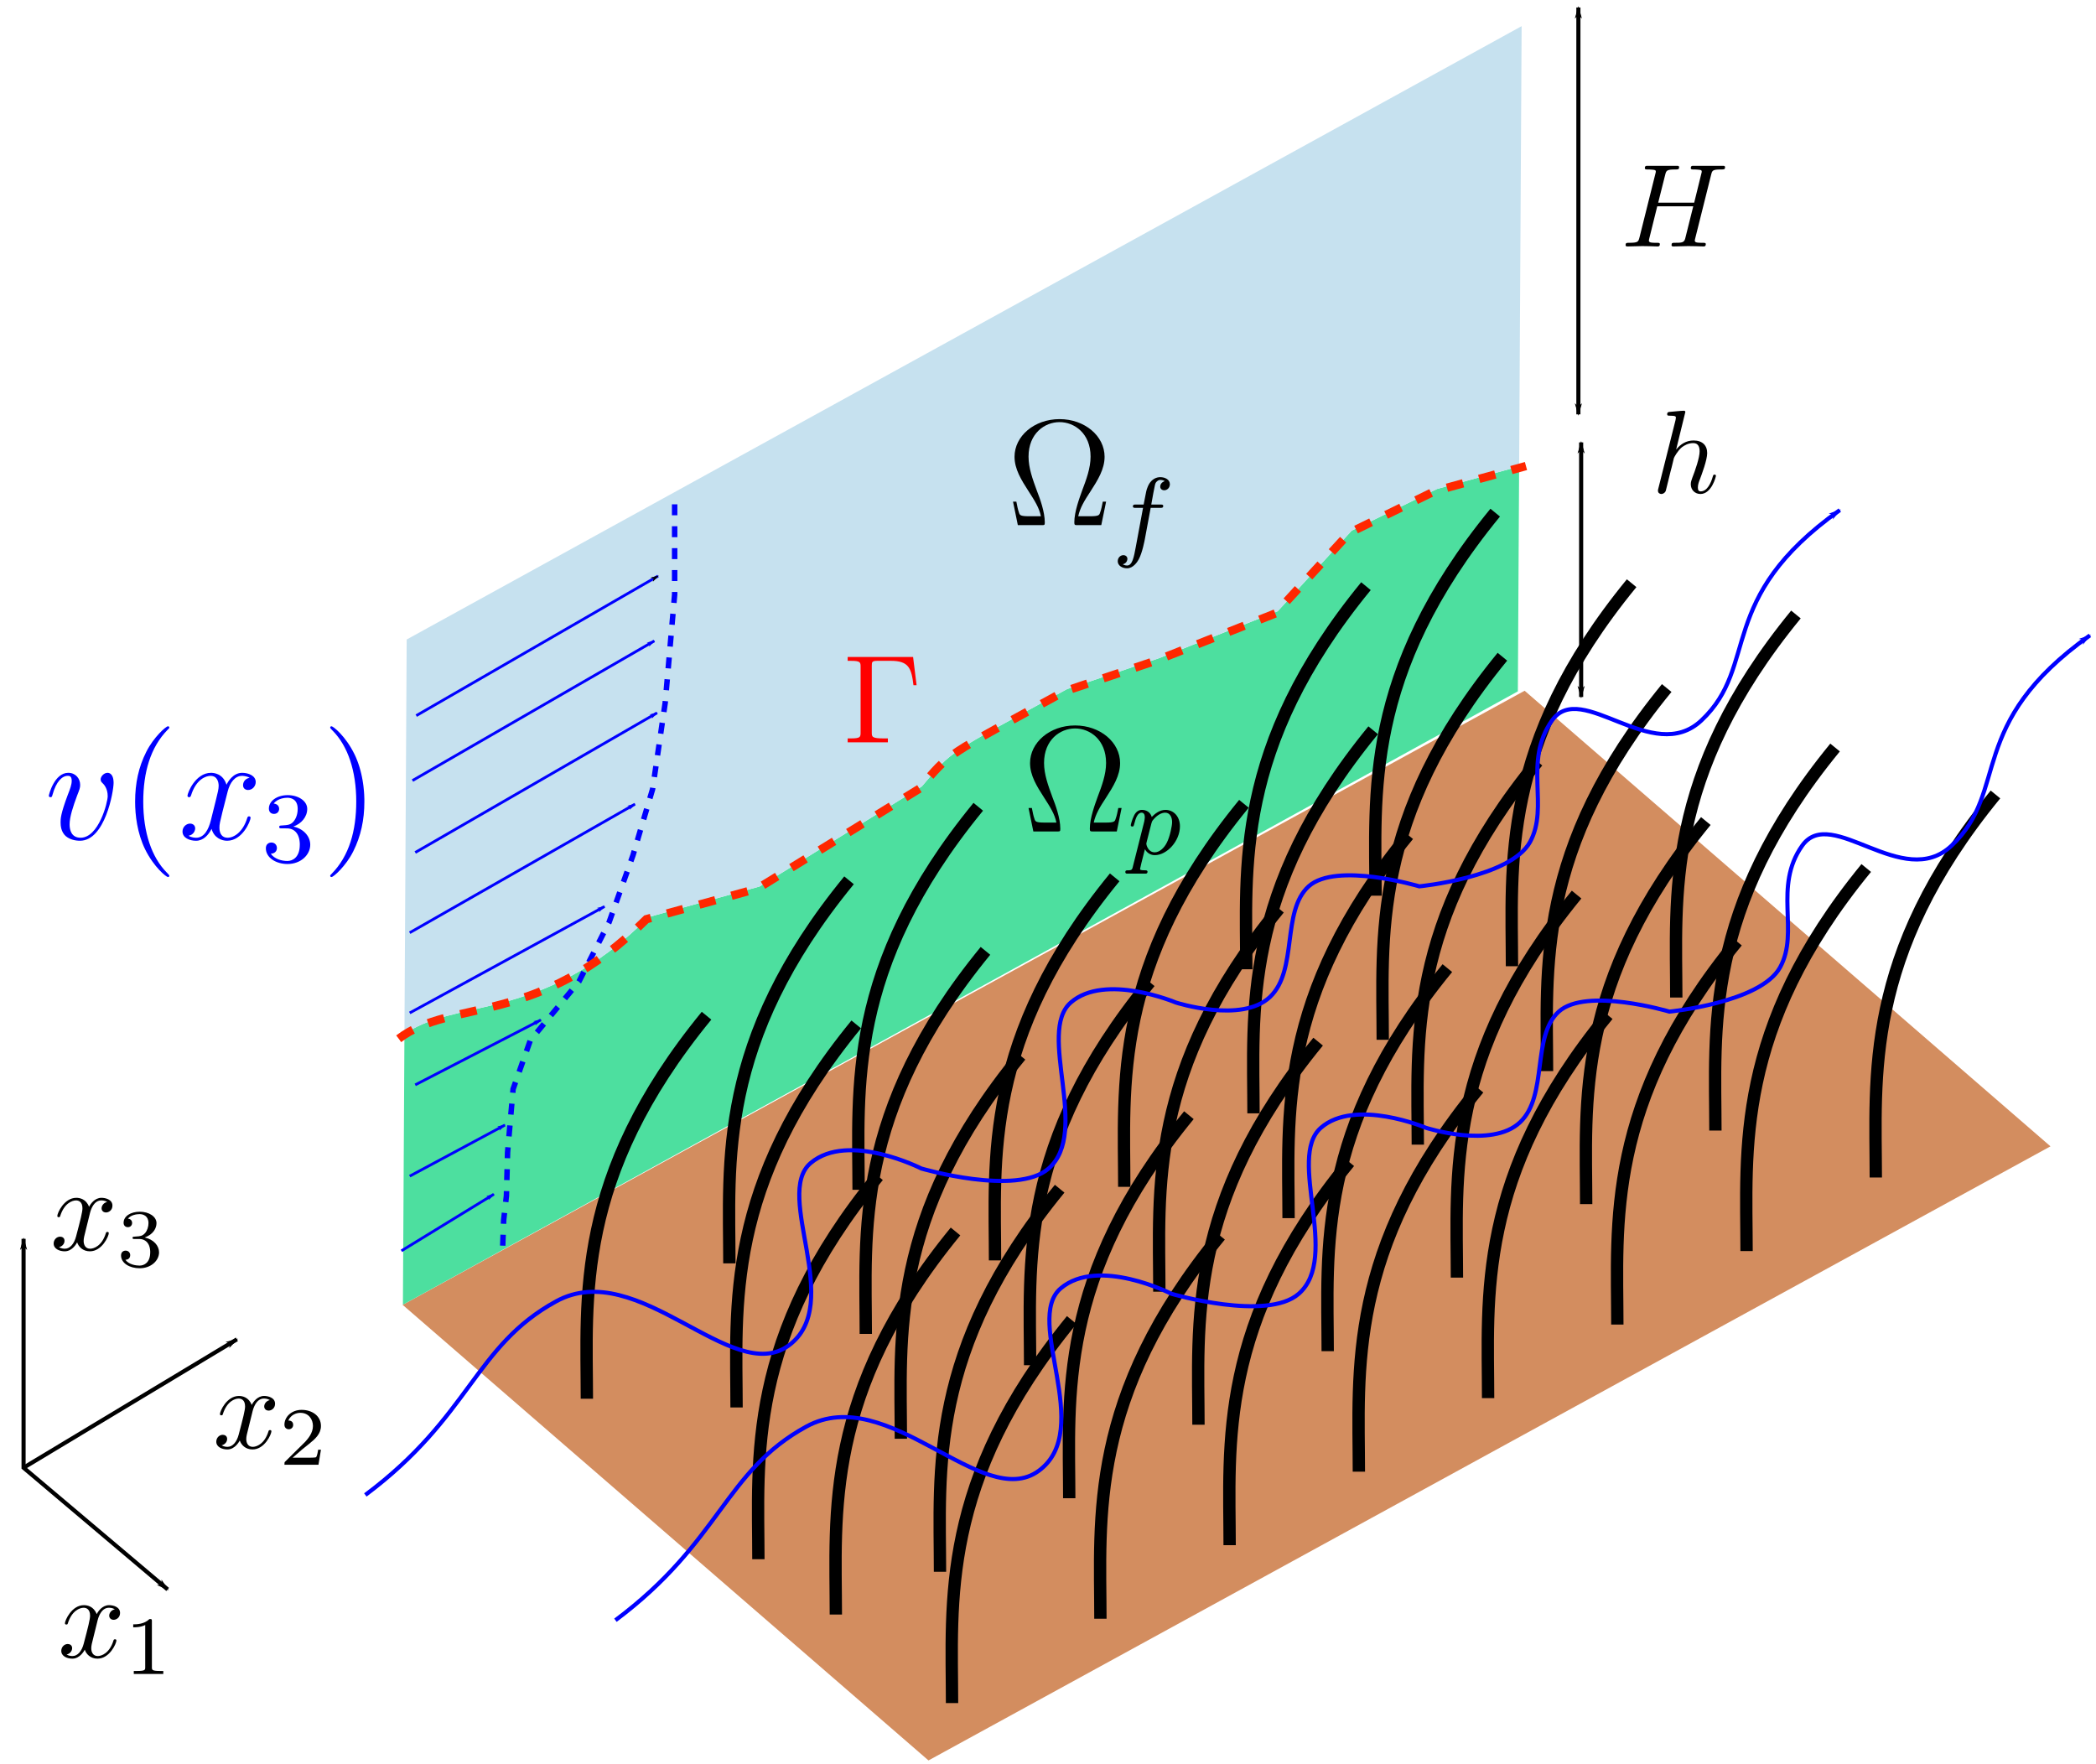 <?xml version="1.0" encoding="UTF-8" standalone="no"?>
<!-- Created with Inkscape (http://www.inkscape.org/) -->

<svg
   xmlns:dc="http://purl.org/dc/elements/1.1/"
   xmlns:cc="http://creativecommons.org/ns#"
   xmlns:rdf="http://www.w3.org/1999/02/22-rdf-syntax-ns#"
   xmlns:svg="http://www.w3.org/2000/svg"
   xmlns="http://www.w3.org/2000/svg"
   xmlns:sodipodi="http://sodipodi.sourceforge.net/DTD/sodipodi-0.dtd"
   xmlns:inkscape="http://www.inkscape.org/namespaces/inkscape"
   width="432.003mm"
   height="363.592mm"
   viewBox="0 0 1530.719 1288.317"
   id="svg2"
   version="1.1"
   inkscape:version="0.91 r13725"
   sodipodi:docname="problem_schema.svg">
  <sodipodi:namedview
     id="base"
     pagecolor="#ffffff"
     bordercolor="#666666"
     borderopacity="1.0"
     inkscape:pageopacity="0.0"
     inkscape:pageshadow="2"
     inkscape:zoom="0.35313083"
     inkscape:cx="79.479544"
     inkscape:cy="417.77276"
     inkscape:document-units="px"
     inkscape:current-layer="layer1"
     showgrid="false"
     fit-margin-top="0"
     fit-margin-left="0"
     fit-margin-right="0"
     fit-margin-bottom="0"
     inkscape:window-width="1920"
     inkscape:window-height="1123"
     inkscape:window-x="0"
     inkscape:window-y="25"
     inkscape:window-maximized="1" />
  <defs
     id="defs4">
    <marker
       inkscape:stockid="Arrow1Lend"
       orient="auto"
       refY="0"
       refX="0"
       id="marker12319"
       style="overflow:visible"
       inkscape:isstock="true">
      <path
         inkscape:connector-curvature="0"
         id="path12321"
         d="M 0,0 5,-5 -12.5,0 5,5 0,0 Z"
         style="fill:#0000ff;fill-opacity:1;fill-rule:evenodd;stroke:#0000ff;stroke-width:1pt;stroke-opacity:1"
         transform="matrix(-0.8,0,0,-0.8,-10,0)" />
    </marker>
    <marker
       inkscape:isstock="true"
       style="overflow:visible"
       id="marker12263"
       refX="0"
       refY="0"
       orient="auto"
       inkscape:stockid="Arrow1Lend">
      <path
         inkscape:connector-curvature="0"
         transform="matrix(-0.8,0,0,-0.8,-10,0)"
         style="fill:#0000ff;fill-opacity:1;fill-rule:evenodd;stroke:#0000ff;stroke-width:1pt;stroke-opacity:1"
         d="M 0,0 5,-5 -12.5,0 5,5 0,0 Z"
         id="path12265" />
    </marker>
    <marker
       inkscape:collect="always"
       inkscape:isstock="true"
       style="overflow:visible"
       id="marker11805"
       refX="0"
       refY="0"
       orient="auto"
       inkscape:stockid="Arrow1Lend">
      <path
         inkscape:connector-curvature="0"
         transform="matrix(-0.8,0,0,-0.8,-10,0)"
         style="fill:#000000;fill-opacity:1;fill-rule:evenodd;stroke:#000000;stroke-width:1pt;stroke-opacity:1"
         d="M 0,0 5,-5 -12.5,0 5,5 0,0 Z"
         id="path11807" />
    </marker>
    <marker
       inkscape:stockid="Arrow1Lstart"
       orient="auto"
       refY="0"
       refX="0"
       id="marker11747"
       style="overflow:visible"
       inkscape:isstock="true">
      <path
         inkscape:connector-curvature="0"
         id="path11749"
         d="M 0,0 5,-5 -12.5,0 5,5 0,0 Z"
         style="fill:#000000;fill-opacity:1;fill-rule:evenodd;stroke:#000000;stroke-width:1pt;stroke-opacity:1"
         transform="matrix(0.8,0,0,0.8,10,0)" />
    </marker>
    <marker
       inkscape:collect="always"
       inkscape:stockid="Arrow1Lend"
       orient="auto"
       refY="0"
       refX="0"
       id="marker11691"
       style="overflow:visible"
       inkscape:isstock="true">
      <path
         inkscape:connector-curvature="0"
         id="path11693"
         d="M 0,0 5,-5 -12.5,0 5,5 0,0 Z"
         style="fill:#000000;fill-opacity:1;fill-rule:evenodd;stroke:#000000;stroke-width:1pt;stroke-opacity:1"
         transform="matrix(-0.8,0,0,-0.8,-10,0)" />
    </marker>
    <marker
       inkscape:collect="always"
       inkscape:isstock="true"
       style="overflow:visible"
       id="marker11637"
       refX="0"
       refY="0"
       orient="auto"
       inkscape:stockid="Arrow1Lstart">
      <path
         inkscape:connector-curvature="0"
         transform="matrix(0.8,0,0,0.8,10,0)"
         style="fill:#000000;fill-opacity:1;fill-rule:evenodd;stroke:#000000;stroke-width:1pt;stroke-opacity:1"
         d="M 0,0 5,-5 -12.5,0 5,5 0,0 Z"
         id="path11639" />
    </marker>
    <marker
       inkscape:collect="always"
       inkscape:isstock="true"
       style="overflow:visible"
       id="marker9087"
       refX="0"
       refY="0"
       orient="auto"
       inkscape:stockid="Arrow1Lend">
      <path
         inkscape:connector-curvature="0"
         transform="matrix(-0.8,0,0,-0.8,-10,0)"
         style="fill:#000000;fill-opacity:1;fill-rule:evenodd;stroke:#000000;stroke-width:1pt;stroke-opacity:1"
         d="M 0,0 5,-5 -12.5,0 5,5 0,0 Z"
         id="path9089" />
    </marker>
    <marker
       inkscape:stockid="Arrow1Lend"
       orient="auto"
       refY="0"
       refX="0"
       id="marker9035"
       style="overflow:visible"
       inkscape:isstock="true"
       inkscape:collect="always">
      <path
         inkscape:connector-curvature="0"
         id="path9037"
         d="M 0,0 5,-5 -12.5,0 5,5 0,0 Z"
         style="fill:#000000;fill-opacity:1;fill-rule:evenodd;stroke:#000000;stroke-width:1pt;stroke-opacity:1"
         transform="matrix(-0.8,0,0,-0.8,-10,0)" />
    </marker>
    <marker
       inkscape:stockid="Arrow1Lstart"
       orient="auto"
       refY="0"
       refX="0"
       id="Arrow1Lstart"
       style="overflow:visible"
       inkscape:isstock="true">
      <path
         inkscape:connector-curvature="0"
         id="path4954"
         d="M 0,0 5,-5 -12.5,0 5,5 0,0 Z"
         style="fill:#000000;fill-opacity:1;fill-rule:evenodd;stroke:#000000;stroke-width:1pt;stroke-opacity:1"
         transform="matrix(0.8,0,0,0.8,10,0)" />
    </marker>
    <marker
       inkscape:stockid="Arrow1Lend"
       orient="auto"
       refY="0"
       refX="0"
       id="marker8975"
       style="overflow:visible"
       inkscape:isstock="true">
      <path
         inkscape:connector-curvature="0"
         id="path8977"
         d="M 0,0 5,-5 -12.5,0 5,5 0,0 Z"
         style="fill:#000000;fill-opacity:1;fill-rule:evenodd;stroke:#000000;stroke-width:1pt;stroke-opacity:1"
         transform="matrix(-0.8,0,0,-0.8,-10,0)" />
    </marker>
    <marker
       inkscape:isstock="true"
       style="overflow:visible"
       id="Arrow1Lend"
       refX="0"
       refY="0"
       orient="auto"
       inkscape:stockid="Arrow1Lend"
       inkscape:collect="always">
      <path
         inkscape:connector-curvature="0"
         transform="matrix(-0.8,0,0,-0.8,-10,0)"
         style="fill:#000000;fill-opacity:1;fill-rule:evenodd;stroke:#000000;stroke-width:1pt;stroke-opacity:1"
         d="M 0,0 5,-5 -12.5,0 5,5 0,0 Z"
         id="path4957" />
    </marker>
    <inkscape:perspective
       id="perspective4136"
       inkscape:persp3d-origin="372.04723 : 350.78741 : 1"
       inkscape:vp_z="744.09448 : 526.18111 : 1"
       inkscape:vp_y="0 : 999.99999 : 0"
       inkscape:vp_x="0 : 526.18111 : 1"
       sodipodi:type="inkscape:persp3d" />
    <marker
       inkscape:isstock="true"
       style="overflow:visible"
       id="Arrow1Lend-3"
       refX="0"
       refY="0"
       orient="auto"
       inkscape:stockid="Arrow1Lend">
      <path
         transform="matrix(-0.8,0,0,-0.8,-10,0)"
         style="fill:#0000ff;fill-opacity:1;fill-rule:evenodd;stroke:#0000ff;stroke-width:1pt;stroke-opacity:1"
         d="M 0,0 5,-5 -12.5,0 5,5 0,0 Z"
         id="path4957-1"
         inkscape:connector-curvature="0" />
    </marker>
    <marker
       inkscape:isstock="true"
       style="overflow:visible"
       id="Arrow1Lend-3-4"
       refX="0"
       refY="0"
       orient="auto"
       inkscape:stockid="Arrow1Lend">
      <path
         transform="matrix(-0.8,0,0,-0.8,-10,0)"
         style="fill:#0000ff;fill-opacity:1;fill-rule:evenodd;stroke:#0000ff;stroke-width:1pt;stroke-opacity:1"
         d="M 0,0 5,-5 -12.5,0 5,5 0,0 Z"
         id="path4957-1-7"
         inkscape:connector-curvature="0" />
    </marker>
    <marker
       inkscape:isstock="true"
       style="overflow:visible"
       id="Arrow1Lend-3-4-4"
       refX="0"
       refY="0"
       orient="auto"
       inkscape:stockid="Arrow1Lend">
      <path
         transform="matrix(-0.8,0,0,-0.8,-10,0)"
         style="fill:#0000ff;fill-opacity:1;fill-rule:evenodd;stroke:#0000ff;stroke-width:1pt;stroke-opacity:1"
         d="M 0,0 5,-5 -12.5,0 5,5 0,0 Z"
         id="path4957-1-7-5"
         inkscape:connector-curvature="0" />
    </marker>
    <marker
       inkscape:isstock="true"
       style="overflow:visible"
       id="Arrow1Lend-3-4-4-3"
       refX="0"
       refY="0"
       orient="auto"
       inkscape:stockid="Arrow1Lend">
      <path
         transform="matrix(-0.8,0,0,-0.8,-10,0)"
         style="fill:#0000ff;fill-opacity:1;fill-rule:evenodd;stroke:#0000ff;stroke-width:1pt;stroke-opacity:1"
         d="M 0,0 5,-5 -12.5,0 5,5 0,0 Z"
         id="path4957-1-7-5-6"
         inkscape:connector-curvature="0" />
    </marker>
    <marker
       inkscape:isstock="true"
       style="overflow:visible"
       id="Arrow1Lend-3-4-4-3-0"
       refX="0"
       refY="0"
       orient="auto"
       inkscape:stockid="Arrow1Lend">
      <path
         transform="matrix(-0.8,0,0,-0.8,-10,0)"
         style="fill:#0000ff;fill-opacity:1;fill-rule:evenodd;stroke:#0000ff;stroke-width:1pt;stroke-opacity:1"
         d="M 0,0 5,-5 -12.5,0 5,5 0,0 Z"
         id="path4957-1-7-5-6-6"
         inkscape:connector-curvature="0" />
    </marker>
    <marker
       inkscape:isstock="true"
       style="overflow:visible"
       id="Arrow1Lend-3-4-4-3-0-2"
       refX="0"
       refY="0"
       orient="auto"
       inkscape:stockid="Arrow1Lend">
      <path
         transform="matrix(-0.8,0,0,-0.8,-10,0)"
         style="fill:#0000ff;fill-opacity:1;fill-rule:evenodd;stroke:#0000ff;stroke-width:1pt;stroke-opacity:1"
         d="M 0,0 5,-5 -12.5,0 5,5 0,0 Z"
         id="path4957-1-7-5-6-6-0"
         inkscape:connector-curvature="0" />
    </marker>
    <marker
       inkscape:isstock="true"
       style="overflow:visible"
       id="Arrow1Lend-3-4-4-3-0-2-1"
       refX="0"
       refY="0"
       orient="auto"
       inkscape:stockid="Arrow1Lend">
      <path
         transform="matrix(-0.8,0,0,-0.8,-10,0)"
         style="fill:#0000ff;fill-opacity:1;fill-rule:evenodd;stroke:#0000ff;stroke-width:1pt;stroke-opacity:1"
         d="M 0,0 5,-5 -12.5,0 5,5 0,0 Z"
         id="path4957-1-7-5-6-6-0-5"
         inkscape:connector-curvature="0" />
    </marker>
    <marker
       inkscape:stockid="Arrow1Lend"
       orient="auto"
       refY="0"
       refX="0"
       id="marker12319-6"
       style="overflow:visible"
       inkscape:isstock="true">
      <path
         id="path12321-9"
         d="M 0,0 5,-5 -12.5,0 5,5 0,0 Z"
         style="fill:#0000ff;fill-opacity:1;fill-rule:evenodd;stroke:#0000ff;stroke-width:1pt;stroke-opacity:1"
         transform="matrix(-0.8,0,0,-0.8,-10,0)"
         inkscape:connector-curvature="0" />
    </marker>
  </defs>
  <g
     transform="translate(656.95,294.016)"
     id="layer1"
     inkscape:groupmode="layer"
     inkscape:label="Livello 1">
    <rect
       transform="matrix(0.877,-0.48,0.756,0.655,0,0)"
       ry="0"
       y="430.659"
       x="-785.048"
       height="507.986"
       width="934.321"
       id="rect4166"
       style="fill:#d38d5f;fill-opacity:1;stroke:none;stroke-width:4.854;stroke-miterlimit:4;stroke-dasharray:none;stroke-dashoffset:0;stroke-opacity:1" />
    <path
       style="fill:#4ddf9f;fill-opacity:1;stroke:none;stroke-width:4.734;stroke-miterlimit:4;stroke-dasharray:none;stroke-dashoffset:0;stroke-opacity:1"
       d="M 1109.43 340.621 L 1049.498 357.082 L 987.133 387.537 L 933.082 446.414 L 845.77 480.93 L 779.246 503.262 C 757.08 515.384 740.799 524.196 728.49 531.016 C 722.336 534.426 717.174 537.338 712.766 539.918 C 708.357 542.498 704.702 544.744 701.561 546.824 C 698.42 548.904 695.794 550.818 693.441 552.729 C 691.089 554.639 689.011 556.546 686.969 558.617 C 684.927 560.688 682.92 562.924 680.709 565.486 C 678.498 568.049 676.083 570.938 673.225 574.322 L 554.729 647.412 L 473.654 669.744 C 468.702 674.689 463.814 679.242 458.992 683.438 C 454.17 687.633 449.415 691.472 444.727 694.992 C 440.038 698.512 435.418 701.714 430.867 704.633 C 426.317 707.552 421.835 710.188 417.426 712.58 C 413.016 714.972 408.679 717.118 404.414 719.057 C 400.149 720.996 395.96 722.726 391.844 724.287 C 387.728 725.848 383.686 727.24 379.723 728.496 C 375.759 729.753 371.872 730.874 368.064 731.9 C 360.449 733.954 353.15 735.622 346.182 737.201 C 339.213 738.78 332.574 740.271 326.281 741.971 C 323.135 742.82 320.075 743.722 317.104 744.713 C 314.132 745.704 311.248 746.785 308.455 747.992 C 305.662 749.199 302.959 750.531 300.348 752.027 C 298.627 753.014 297.01 754.197 295.369 755.336 L 294.248 952.82 L 1108.498 504.896 L 1109.43 340.621 z "
       id="path17067"
       transform="translate(-656.95,-294.016)" />
    <path
       style="fill:#c6e1ef;fill-opacity:1;stroke:none;stroke-width:4.734;stroke-miterlimit:4;stroke-dasharray:none;stroke-dashoffset:0;stroke-opacity:1"
       d="M 1111.254 19.098 L 297.004 467.023 L 295.369 755.336 C 297.01 754.197 298.627 753.014 300.348 752.027 C 302.959 750.531 305.662 749.199 308.455 747.992 C 311.248 746.785 314.132 745.704 317.104 744.713 C 320.075 743.722 323.135 742.82 326.281 741.971 C 332.574 740.271 339.213 738.78 346.182 737.201 C 353.15 735.622 360.449 733.954 368.064 731.9 C 371.872 730.874 375.759 729.753 379.723 728.496 C 383.686 727.24 387.728 725.848 391.844 724.287 C 395.96 722.726 400.149 720.996 404.414 719.057 C 408.679 717.118 413.016 714.972 417.426 712.58 C 421.835 710.188 426.317 707.552 430.867 704.633 C 435.418 701.714 440.038 698.512 444.727 694.992 C 449.415 691.472 454.17 687.633 458.992 683.438 C 463.814 679.242 468.702 674.689 473.654 669.744 L 554.729 647.412 L 673.225 574.322 C 676.083 570.938 678.498 568.049 680.709 565.486 C 682.92 562.924 684.927 560.688 686.969 558.617 C 689.011 556.546 691.089 554.639 693.441 552.729 C 695.794 550.818 698.42 548.904 701.561 546.824 C 704.702 544.744 708.357 542.498 712.766 539.918 C 717.174 537.338 722.336 534.426 728.49 531.016 C 740.799 524.196 757.08 515.384 779.246 503.262 L 845.77 480.93 L 933.082 446.414 L 987.133 387.537 L 1049.498 357.082 L 1109.43 340.621 L 1111.254 19.098 z "
       id="rect4166-3"
       transform="translate(-656.95,-294.016)" />
    <path
       style="fill:none;fill-rule:evenodd;stroke:#000000;stroke-width:9.009;stroke-linecap:butt;stroke-linejoin:miter;stroke-miterlimit:4;stroke-dasharray:none;stroke-opacity:1"
       d="m -124.293,628.622 c 0,-73.127 -9.245,-161.839 87.393,-279.749"
       id="use4526"
       inkscape:connector-curvature="0"
       sodipodi:nodetypes="cc"
       inkscape:tile-x0="246.28996"
       inkscape:tile-y0="652.99209" />
    <path
       style="fill:none;fill-rule:evenodd;stroke:#000000;stroke-width:9.009;stroke-linecap:butt;stroke-linejoin:miter;stroke-miterlimit:4;stroke-dasharray:none;stroke-opacity:1"
       d="m -29.912,574.92 c 0,-73.127 -9.245,-161.839 87.393,-279.749"
       id="use4538"
       inkscape:connector-curvature="0"
       sodipodi:nodetypes="cc"
       inkscape:tile-x0="246.28996"
       inkscape:tile-y0="652.99209" />
    <path
       style="fill:none;fill-rule:evenodd;stroke:#000000;stroke-width:9.009;stroke-linecap:butt;stroke-linejoin:miter;stroke-miterlimit:4;stroke-dasharray:none;stroke-opacity:1"
       d="m 253.229,413.816 c 0,-73.127 -9.245,-161.839 87.393,-279.749"
       id="use4574"
       inkscape:connector-curvature="0"
       sodipodi:nodetypes="cc"
       inkscape:tile-x0="246.28996"
       inkscape:tile-y0="652.99209" />
    <path
       style="fill:none;fill-rule:evenodd;stroke:#000000;stroke-width:9.009;stroke-linecap:butt;stroke-linejoin:miter;stroke-miterlimit:4;stroke-dasharray:none;stroke-opacity:1"
       d="m 347.609,360.115 c 0,-73.127 -9.245,-161.839 87.393,-279.749"
       id="use4586"
       inkscape:connector-curvature="0"
       sodipodi:nodetypes="cc"
       inkscape:tile-x0="246.28996"
       inkscape:tile-y0="652.99209" />
    <g
       id="g4793-9"
       transform="translate(125.255,128.086)">
      <path
         inkscape:tile-y0="652.99209"
         inkscape:tile-x0="246.28996"
         sodipodi:nodetypes="cc"
         inkscape:connector-curvature="0"
         id="use4526-1"
         d="m -124.293,628.622 c 0,-73.127 -9.245,-161.839 87.393,-279.749"
         style="fill:none;fill-rule:evenodd;stroke:#000000;stroke-width:9.009;stroke-linecap:butt;stroke-linejoin:miter;stroke-miterlimit:4;stroke-dasharray:none;stroke-opacity:1" />
      <path
         inkscape:tile-y0="652.99209"
         inkscape:tile-x0="246.28996"
         sodipodi:nodetypes="cc"
         inkscape:connector-curvature="0"
         id="use4538-2"
         d="m -29.912,574.92 c 0,-73.127 -9.245,-161.839 87.393,-279.749"
         style="fill:none;fill-rule:evenodd;stroke:#000000;stroke-width:9.009;stroke-linecap:butt;stroke-linejoin:miter;stroke-miterlimit:4;stroke-dasharray:none;stroke-opacity:1" />
      <path
         inkscape:tile-y0="652.99209"
         inkscape:tile-x0="246.28996"
         sodipodi:nodetypes="cc"
         inkscape:connector-curvature="0"
         id="use4550-7"
         d="m 64.468,521.219 c 0,-73.127 -9.245,-161.839 87.393,-279.749"
         style="fill:none;fill-rule:evenodd;stroke:#000000;stroke-width:9.009;stroke-linecap:butt;stroke-linejoin:miter;stroke-miterlimit:4;stroke-dasharray:none;stroke-opacity:1" />
      <path
         inkscape:tile-y0="652.99209"
         inkscape:tile-x0="246.28996"
         sodipodi:nodetypes="cc"
         inkscape:connector-curvature="0"
         id="use4562-0"
         d="m 158.848,467.518 c 0,-73.127 -9.245,-161.839 87.393,-279.749"
         style="fill:none;fill-rule:evenodd;stroke:#000000;stroke-width:9.009;stroke-linecap:butt;stroke-linejoin:miter;stroke-miterlimit:4;stroke-dasharray:none;stroke-opacity:1" />
      <path
         inkscape:tile-y0="652.99209"
         inkscape:tile-x0="246.28996"
         sodipodi:nodetypes="cc"
         inkscape:connector-curvature="0"
         id="use4574-9"
         d="m 253.229,413.816 c 0,-73.127 -9.245,-161.839 87.393,-279.749"
         style="fill:none;fill-rule:evenodd;stroke:#000000;stroke-width:9.009;stroke-linecap:butt;stroke-linejoin:miter;stroke-miterlimit:4;stroke-dasharray:none;stroke-opacity:1" />
      <path
         inkscape:tile-y0="652.99209"
         inkscape:tile-x0="246.28996"
         sodipodi:nodetypes="cc"
         inkscape:connector-curvature="0"
         id="use4586-3"
         d="m 347.609,360.115 c 0,-73.127 -9.245,-161.839 87.393,-279.749"
         style="fill:none;fill-rule:evenodd;stroke:#000000;stroke-width:9.009;stroke-linecap:butt;stroke-linejoin:miter;stroke-miterlimit:4;stroke-dasharray:none;stroke-opacity:1" />
      <path
         inkscape:tile-y0="652.99209"
         inkscape:tile-x0="246.28996"
         sodipodi:nodetypes="cc"
         inkscape:connector-curvature="0"
         id="use4598-6"
         d="m 441.99,306.413 c 0,-73.127 -9.245,-161.839 87.393,-279.749"
         style="fill:none;fill-rule:evenodd;stroke:#000000;stroke-width:9.009;stroke-linecap:butt;stroke-linejoin:miter;stroke-miterlimit:4;stroke-dasharray:none;stroke-opacity:1" />
    </g>
    <g
       id="g4793-9-0"
       transform="translate(5.255,105.229)">
      <path
         inkscape:tile-y0="652.99209"
         inkscape:tile-x0="246.28996"
         sodipodi:nodetypes="cc"
         inkscape:connector-curvature="0"
         id="use4526-1-6"
         d="m -124.293,628.622 c 0,-73.127 -9.245,-161.839 87.393,-279.749"
         style="fill:none;fill-rule:evenodd;stroke:#000000;stroke-width:9.009;stroke-linecap:butt;stroke-linejoin:miter;stroke-miterlimit:4;stroke-dasharray:none;stroke-opacity:1" />
      <path
         inkscape:tile-y0="652.99209"
         inkscape:tile-x0="246.28996"
         sodipodi:nodetypes="cc"
         inkscape:connector-curvature="0"
         id="use4538-2-2"
         d="m -29.912,574.92 c 0,-73.127 -9.245,-161.839 87.393,-279.749"
         style="fill:none;fill-rule:evenodd;stroke:#000000;stroke-width:9.009;stroke-linecap:butt;stroke-linejoin:miter;stroke-miterlimit:4;stroke-dasharray:none;stroke-opacity:1" />
      <path
         inkscape:tile-y0="652.99209"
         inkscape:tile-x0="246.28996"
         sodipodi:nodetypes="cc"
         inkscape:connector-curvature="0"
         id="use4550-7-6"
         d="m 64.468,521.219 c 0,-73.127 -9.245,-161.839 87.393,-279.749"
         style="fill:none;fill-rule:evenodd;stroke:#000000;stroke-width:9.009;stroke-linecap:butt;stroke-linejoin:miter;stroke-miterlimit:4;stroke-dasharray:none;stroke-opacity:1" />
      <path
         inkscape:tile-y0="652.99209"
         inkscape:tile-x0="246.28996"
         sodipodi:nodetypes="cc"
         inkscape:connector-curvature="0"
         id="use4562-0-1"
         d="m 158.848,467.518 c 0,-73.127 -9.245,-161.839 87.393,-279.749"
         style="fill:none;fill-rule:evenodd;stroke:#000000;stroke-width:9.009;stroke-linecap:butt;stroke-linejoin:miter;stroke-miterlimit:4;stroke-dasharray:none;stroke-opacity:1" />
      <path
         inkscape:tile-y0="652.99209"
         inkscape:tile-x0="246.28996"
         sodipodi:nodetypes="cc"
         inkscape:connector-curvature="0"
         id="use4574-9-8"
         d="m 253.229,413.816 c 0,-73.127 -9.245,-161.839 87.393,-279.749"
         style="fill:none;fill-rule:evenodd;stroke:#000000;stroke-width:9.009;stroke-linecap:butt;stroke-linejoin:miter;stroke-miterlimit:4;stroke-dasharray:none;stroke-opacity:1" />
      <path
         inkscape:tile-y0="652.99209"
         inkscape:tile-x0="246.28996"
         sodipodi:nodetypes="cc"
         inkscape:connector-curvature="0"
         id="use4586-3-7"
         d="m 347.609,360.115 c 0,-73.127 -9.245,-161.839 87.393,-279.749"
         style="fill:none;fill-rule:evenodd;stroke:#000000;stroke-width:9.009;stroke-linecap:butt;stroke-linejoin:miter;stroke-miterlimit:4;stroke-dasharray:none;stroke-opacity:1" />
      <path
         inkscape:tile-y0="652.99209"
         inkscape:tile-x0="246.28996"
         sodipodi:nodetypes="cc"
         inkscape:connector-curvature="0"
         id="use4598-6-9"
         d="m 441.99,306.413 c 0,-73.127 -9.245,-161.839 87.393,-279.749"
         style="fill:none;fill-rule:evenodd;stroke:#000000;stroke-width:9.009;stroke-linecap:butt;stroke-linejoin:miter;stroke-miterlimit:4;stroke-dasharray:none;stroke-opacity:1" />
    </g>
    <g
       id="g4793-9-2"
       transform="translate(153.826,225.229)">
      <path
         inkscape:tile-y0="652.99209"
         inkscape:tile-x0="246.28996"
         sodipodi:nodetypes="cc"
         inkscape:connector-curvature="0"
         id="use4526-1-0"
         d="m -124.293,628.622 c 0,-73.127 -9.245,-161.839 87.393,-279.749"
         style="fill:none;fill-rule:evenodd;stroke:#000000;stroke-width:9.009;stroke-linecap:butt;stroke-linejoin:miter;stroke-miterlimit:4;stroke-dasharray:none;stroke-opacity:1" />
      <path
         inkscape:tile-y0="652.99209"
         inkscape:tile-x0="246.28996"
         sodipodi:nodetypes="cc"
         inkscape:connector-curvature="0"
         id="use4538-2-23"
         d="m -29.912,574.92 c 0,-73.127 -9.245,-161.839 87.393,-279.749"
         style="fill:none;fill-rule:evenodd;stroke:#000000;stroke-width:9.009;stroke-linecap:butt;stroke-linejoin:miter;stroke-miterlimit:4;stroke-dasharray:none;stroke-opacity:1" />
      <path
         inkscape:tile-y0="652.99209"
         inkscape:tile-x0="246.28996"
         sodipodi:nodetypes="cc"
         inkscape:connector-curvature="0"
         id="use4550-7-7"
         d="m 64.468,521.219 c 0,-73.127 -9.245,-161.839 87.393,-279.749"
         style="fill:none;fill-rule:evenodd;stroke:#000000;stroke-width:9.009;stroke-linecap:butt;stroke-linejoin:miter;stroke-miterlimit:4;stroke-dasharray:none;stroke-opacity:1" />
      <path
         inkscape:tile-y0="652.99209"
         inkscape:tile-x0="246.28996"
         sodipodi:nodetypes="cc"
         inkscape:connector-curvature="0"
         id="use4562-0-5"
         d="m 158.848,467.518 c 0,-73.127 -9.245,-161.839 87.393,-279.749"
         style="fill:none;fill-rule:evenodd;stroke:#000000;stroke-width:9.009;stroke-linecap:butt;stroke-linejoin:miter;stroke-miterlimit:4;stroke-dasharray:none;stroke-opacity:1" />
      <path
         inkscape:tile-y0="652.99209"
         inkscape:tile-x0="246.28996"
         sodipodi:nodetypes="cc"
         inkscape:connector-curvature="0"
         id="use4574-9-9"
         d="m 253.229,413.816 c 0,-73.127 -9.245,-161.839 87.393,-279.749"
         style="fill:none;fill-rule:evenodd;stroke:#000000;stroke-width:9.009;stroke-linecap:butt;stroke-linejoin:miter;stroke-miterlimit:4;stroke-dasharray:none;stroke-opacity:1" />
      <path
         inkscape:tile-y0="652.99209"
         inkscape:tile-x0="246.28996"
         sodipodi:nodetypes="cc"
         inkscape:connector-curvature="0"
         id="use4586-3-2"
         d="m 347.609,360.115 c 0,-73.127 -9.245,-161.839 87.393,-279.749"
         style="fill:none;fill-rule:evenodd;stroke:#000000;stroke-width:9.009;stroke-linecap:butt;stroke-linejoin:miter;stroke-miterlimit:4;stroke-dasharray:none;stroke-opacity:1" />
      <path
         inkscape:tile-y0="652.99209"
         inkscape:tile-x0="246.28996"
         sodipodi:nodetypes="cc"
         inkscape:connector-curvature="0"
         id="use4598-6-2"
         d="m 441.99,306.413 c 0,-73.127 -9.245,-161.839 87.393,-279.749"
         style="fill:none;fill-rule:evenodd;stroke:#000000;stroke-width:9.009;stroke-linecap:butt;stroke-linejoin:miter;stroke-miterlimit:4;stroke-dasharray:none;stroke-opacity:1" />
    </g>
    <g
       id="g4793-9-2-8"
       transform="translate(270.969,259.515)">
      <path
         inkscape:tile-y0="652.99209"
         inkscape:tile-x0="246.28996"
         sodipodi:nodetypes="cc"
         inkscape:connector-curvature="0"
         id="use4526-1-0-9"
         d="m -124.293,628.622 c 0,-73.127 -9.245,-161.839 87.393,-279.749"
         style="fill:none;fill-rule:evenodd;stroke:#000000;stroke-width:9.009;stroke-linecap:butt;stroke-linejoin:miter;stroke-miterlimit:4;stroke-dasharray:none;stroke-opacity:1" />
      <path
         inkscape:tile-y0="652.99209"
         inkscape:tile-x0="246.28996"
         sodipodi:nodetypes="cc"
         inkscape:connector-curvature="0"
         id="use4538-2-23-7"
         d="m -29.912,574.92 c 0,-73.127 -9.245,-161.839 87.393,-279.749"
         style="fill:none;fill-rule:evenodd;stroke:#000000;stroke-width:9.009;stroke-linecap:butt;stroke-linejoin:miter;stroke-miterlimit:4;stroke-dasharray:none;stroke-opacity:1" />
      <path
         inkscape:tile-y0="652.99209"
         inkscape:tile-x0="246.28996"
         sodipodi:nodetypes="cc"
         inkscape:connector-curvature="0"
         id="use4550-7-7-3"
         d="m 64.468,521.219 c 0,-73.127 -9.245,-161.839 87.393,-279.749"
         style="fill:none;fill-rule:evenodd;stroke:#000000;stroke-width:9.009;stroke-linecap:butt;stroke-linejoin:miter;stroke-miterlimit:4;stroke-dasharray:none;stroke-opacity:1" />
      <path
         inkscape:tile-y0="652.99209"
         inkscape:tile-x0="246.28996"
         sodipodi:nodetypes="cc"
         inkscape:connector-curvature="0"
         id="use4562-0-5-6"
         d="m 158.848,467.518 c 0,-73.127 -9.245,-161.839 87.393,-279.749"
         style="fill:none;fill-rule:evenodd;stroke:#000000;stroke-width:9.009;stroke-linecap:butt;stroke-linejoin:miter;stroke-miterlimit:4;stroke-dasharray:none;stroke-opacity:1" />
      <path
         inkscape:tile-y0="652.99209"
         inkscape:tile-x0="246.28996"
         sodipodi:nodetypes="cc"
         inkscape:connector-curvature="0"
         id="use4574-9-9-1"
         d="m 253.229,413.816 c 0,-73.127 -9.245,-161.839 87.393,-279.749"
         style="fill:none;fill-rule:evenodd;stroke:#000000;stroke-width:9.009;stroke-linecap:butt;stroke-linejoin:miter;stroke-miterlimit:4;stroke-dasharray:none;stroke-opacity:1" />
      <path
         inkscape:tile-y0="652.99209"
         inkscape:tile-x0="246.28996"
         sodipodi:nodetypes="cc"
         inkscape:connector-curvature="0"
         id="use4586-3-2-2"
         d="m 347.609,360.115 c 0,-73.127 -9.245,-161.839 87.393,-279.749"
         style="fill:none;fill-rule:evenodd;stroke:#000000;stroke-width:9.009;stroke-linecap:butt;stroke-linejoin:miter;stroke-miterlimit:4;stroke-dasharray:none;stroke-opacity:1" />
      <path
         inkscape:tile-y0="652.99209"
         inkscape:tile-x0="246.28996"
         sodipodi:nodetypes="cc"
         inkscape:connector-curvature="0"
         id="use4598-6-2-9"
         d="m 441.99,306.413 c 0,-73.127 -9.245,-161.839 87.393,-279.749"
         style="fill:none;fill-rule:evenodd;stroke:#000000;stroke-width:9.009;stroke-linecap:butt;stroke-linejoin:miter;stroke-miterlimit:4;stroke-dasharray:none;stroke-opacity:1" />
    </g>
    <path
       sodipodi:nodetypes="ccccccccccccc"
       inkscape:connector-curvature="0"
       id="path4946"
       d="m -164.249,74.301 0,65.714 -6.898,79.163 -9.235,63.204 -14.286,48.165 -17.46,48.948 -22.02,43.347 -35.499,42.857 -12.582,35.642 -4.041,46.234 -0.837,31.745 -2.02,17.806 -0.837,22.887"
       style="fill:none;fill-rule:evenodd;stroke:#0000ff;stroke-width:4;stroke-linecap:butt;stroke-linejoin:miter;stroke-miterlimit:4;stroke-dasharray:8, 8;stroke-dashoffset:0;stroke-opacity:1" />
    <path
       inkscape:connector-curvature="0"
       id="path4948"
       d="m -352.964,228.606 176.612,-101.967"
       style="fill:none;fill-rule:evenodd;stroke:#0000ff;stroke-width:2;stroke-linecap:butt;stroke-linejoin:miter;stroke-miterlimit:4;stroke-dasharray:none;stroke-opacity:1;marker-end:url(#Arrow1Lend)" />
    <path
       inkscape:connector-curvature="0"
       id="path4948-9"
       d="M -355.724,276.026 -179.111,174.059"
       style="fill:none;fill-rule:evenodd;stroke:#0000ff;stroke-width:2;stroke-linecap:butt;stroke-linejoin:miter;stroke-miterlimit:4;stroke-dasharray:none;stroke-opacity:1;marker-end:url(#Arrow1Lend-3)" />
    <path
       inkscape:connector-curvature="0"
       id="path4948-9-8"
       d="M -353.703,328.554 -177.091,226.587"
       style="fill:none;fill-rule:evenodd;stroke:#0000ff;stroke-width:2;stroke-linecap:butt;stroke-linejoin:miter;stroke-miterlimit:4;stroke-dasharray:none;stroke-opacity:1;marker-end:url(#Arrow1Lend-3-4)" />
    <path
       sodipodi:nodetypes="cc"
       inkscape:connector-curvature="0"
       id="path4948-9-8-0"
       d="m -357.744,387.143 164.49,-93.886"
       style="fill:none;fill-rule:evenodd;stroke:#0000ff;stroke-width:2;stroke-linecap:butt;stroke-linejoin:miter;stroke-miterlimit:4;stroke-dasharray:none;stroke-opacity:1;marker-end:url(#Arrow1Lend-3-4-4)" />
    <path
       sodipodi:nodetypes="cc"
       inkscape:connector-curvature="0"
       id="path4948-9-8-0-1"
       d="m -357.744,445.731 142.267,-77.723"
       style="fill:none;fill-rule:evenodd;stroke:#0000ff;stroke-width:2;stroke-linecap:butt;stroke-linejoin:miter;stroke-miterlimit:4;stroke-dasharray:none;stroke-opacity:1;marker-end:url(#Arrow1Lend-3-4-4-3)" />
    <path
       sodipodi:nodetypes="cc"
       inkscape:connector-curvature="0"
       id="path4948-9-8-0-1-3"
       d="m -353.703,498.259 91.759,-47.419"
       style="fill:none;fill-rule:evenodd;stroke:#0000ff;stroke-width:2;stroke-linecap:butt;stroke-linejoin:miter;stroke-miterlimit:4;stroke-dasharray:none;stroke-opacity:1;marker-end:url(#Arrow1Lend-3-4-4-3-0)" />
    <path
       sodipodi:nodetypes="cc"
       inkscape:connector-curvature="0"
       id="path4948-9-8-0-1-3-6"
       d="m -357.744,564.929 69.536,-37.317"
       style="fill:none;fill-rule:evenodd;stroke:#0000ff;stroke-width:2;stroke-linecap:butt;stroke-linejoin:miter;stroke-miterlimit:4;stroke-dasharray:none;stroke-opacity:1;marker-end:url(#Arrow1Lend-3-4-4-3-0-2)" />
    <path
       sodipodi:nodetypes="cc"
       inkscape:connector-curvature="0"
       id="path4948-9-8-0-1-3-6-5"
       d="m -363.805,619.478 67.516,-41.358"
       style="fill:none;fill-rule:evenodd;stroke:#0000ff;stroke-width:2;stroke-linecap:butt;stroke-linejoin:miter;stroke-miterlimit:4;stroke-dasharray:none;stroke-opacity:1;marker-end:url(#Arrow1Lend-3-4-4-3-0-2-1)" />
    <g
       id="g5689"
       style="stroke-width:3;stroke-miterlimit:4;stroke-dasharray:none">
      <path
         sodipodi:nodetypes="ccc"
         inkscape:connector-curvature="0"
         id="path8967"
         d="m -639.738,610.72 0,167.143 105.228,88.893"
         style="fill:none;fill-rule:evenodd;stroke:#000000;stroke-width:3;stroke-linecap:butt;stroke-linejoin:miter;stroke-miterlimit:4;stroke-dasharray:none;stroke-opacity:1;marker-start:url(#Arrow1Lstart);marker-end:url(#marker9035)" />
      <path
         sodipodi:nodetypes="cc"
         inkscape:connector-curvature="0"
         id="path9079"
         d="m -639.801,777.892 155.859,-93.802"
         style="fill:none;fill-rule:evenodd;stroke:#000000;stroke-width:3;stroke-linecap:butt;stroke-linejoin:miter;stroke-miterlimit:4;stroke-dasharray:none;stroke-opacity:1;marker-end:url(#marker9087)" />
    </g>
    <g
       transform="translate(-1106.747,369.251)"
       id="g10662">
      <g
         style="font-style:normal;font-variant:normal;font-weight:normal;font-stretch:normal;letter-spacing:normal;word-spacing:normal;text-anchor:start;fill:none;fill-opacity:1;fill-rule:evenodd;stroke:#000000;stroke-linecap:butt;stroke-linejoin:miter;stroke-miterlimit:10.433;stroke-dasharray:none;stroke-dashoffset:0;stroke-opacity:1"
         id="g10664"
         transform="matrix(1.731,0,0,-1.731,-302.862,952.399)"
         xml:space="preserve"
         stroke-miterlimit="10.433"
         font-style="normal"
         font-variant="normal"
         font-weight="normal"
         font-stretch="normal"
         font-size-adjust="none"
         letter-spacing="normal"
         word-spacing="normal"><path
           style="fill:#000000;stroke-width:0"
           inkscape:connector-curvature="0"
           d="m 472.64,421.04 0.03,0.13 0.03,0.15 0.05,0.17 0.04,0.18 0.06,0.19 0.06,0.21 0.06,0.21 0.07,0.23 0.08,0.23 0.09,0.24 0.1,0.25 0.1,0.24 0.11,0.25 0.12,0.25 0.13,0.25 0.14,0.25 0.15,0.24 0.15,0.24 0.17,0.23 0.18,0.22 0.18,0.22 0.2,0.2 0.21,0.19 0.22,0.18 0.23,0.16 0.25,0.14 0.12,0.07 0.13,0.06 0.13,0.05 0.14,0.05 0.14,0.05 0.14,0.04 0.14,0.03 0.15,0.03 0.15,0.02 0.16,0.02 0.16,0.01 0.16,0 c 0.25,0 1.45,0 2.49,-0.65 -1.4,-0.25 -2.39,-1.49 -2.39,-2.68 0,-0.8 0.54,-1.75 1.89,-1.75 1.1,0 2.69,0.9 2.69,2.89 0,2.59 -2.94,3.29 -4.63,3.29 -2.89,0 -4.64,-2.64 -5.23,-3.79 -1.25,3.29 -3.94,3.79 -5.38,3.79 -5.18,0 -8.02,-6.43 -8.02,-7.67 0,-0.5 0.5,-0.5 0.6,-0.5 0.39,0 0.54,0.1 0.64,0.54 1.7,5.29 4.98,6.53 6.68,6.53 0.95,0 2.69,-0.45 2.69,-3.33 0,-1.55 -0.85,-4.89 -2.69,-11.86 -0.8,-3.09 -2.54,-5.18 -4.73,-5.18 -0.3,0 -1.45,0 -2.49,0.65 1.24,0.25 2.34,1.29 2.34,2.69 0,1.34 -1.1,1.74 -1.85,1.74 -1.49,0 -2.73,-1.3 -2.73,-2.89 0,-2.29 2.48,-3.29 4.68,-3.29 3.28,0 5.08,3.49 5.23,3.79 0.6,-1.85 2.39,-3.79 5.38,-3.79 5.13,0 7.97,6.43 7.97,7.67 0,0.5 -0.45,0.5 -0.6,0.5 -0.45,0 -0.55,-0.2 -0.65,-0.55 -1.64,-5.33 -5.03,-6.52 -6.62,-6.52 -1.95,0 -2.74,1.59 -2.74,3.29 0,1.09 0.29,2.19 0.85,4.38 z"
           id="path10666" /><path
           style="fill:#000000;stroke-width:0"
           inkscape:connector-curvature="0"
           d="m 493.52,410.64 0.25,0 0.25,-0.02 0.24,-0.02 0.24,-0.04 0.23,-0.05 0.23,-0.06 0.22,-0.07 0.22,-0.09 0.21,-0.09 0.2,-0.11 0.19,-0.11 0.19,-0.13 0.18,-0.13 0.18,-0.15 0.17,-0.16 0.15,-0.17 0.16,-0.18 0.14,-0.2 0.13,-0.2 0.13,-0.21 0.12,-0.23 0.11,-0.23 0.09,-0.25 0.09,-0.26 0.08,-0.27 0.07,-0.28 0.06,-0.29 0.05,-0.3 0.04,-0.31 0.03,-0.32 0.02,-0.33 0,-0.35 c 0,-4.32 -2.51,-5.61 -4.53,-5.61 -1.39,0 -4.46,0.38 -5.93,2.44 1.64,0.07 2.02,1.22 2.02,1.95 0,1.12 -0.83,1.92 -1.91,1.92 -0.98,0 -1.96,-0.59 -1.96,-2.02 0,-3.28 3.63,-5.41 7.85,-5.41 4.84,0 8.19,3.25 8.19,6.73 0,2.72 -2.23,5.44 -6.06,6.24 3.66,1.33 4.98,3.94 4.98,6.07 0,2.76 -3.17,4.81 -7.04,4.81 -3.87,0 -6.84,-1.88 -6.84,-4.67 0,-1.18 0.77,-1.85 1.82,-1.85 1.08,0 1.77,0.8 1.77,1.78 0,1.01 -0.69,1.75 -1.77,1.81 1.22,1.54 3.62,1.92 4.92,1.92 1.56,0 3.76,-0.76 3.76,-3.8 0,-1.46 -0.49,-3.07 -1.39,-4.15 -1.16,-1.32 -2.13,-1.39 -3.87,-1.5 -0.88,-0.07 -0.95,-0.07 -1.12,-0.1 -0.07,0 -0.35,-0.07 -0.35,-0.46 0,-0.49 0.31,-0.49 0.91,-0.49 z"
           id="path10668" /></g>    </g>
    <g
       id="g10860"
       transform="translate(-987.98,513.952)">
      <g
         word-spacing="normal"
         letter-spacing="normal"
         font-size-adjust="none"
         font-stretch="normal"
         font-weight="normal"
         font-variant="normal"
         font-style="normal"
         stroke-miterlimit="10.433"
         xml:space="preserve"
         transform="matrix(1.731,0,0,-1.731,-302.862,952.399)"
         id="g10862"
         style="font-style:normal;font-variant:normal;font-weight:normal;font-stretch:normal;letter-spacing:normal;word-spacing:normal;text-anchor:start;fill:none;fill-opacity:1;fill-rule:evenodd;stroke:#000000;stroke-linecap:butt;stroke-linejoin:miter;stroke-miterlimit:10.433;stroke-dasharray:none;stroke-dashoffset:0;stroke-opacity:1"><path
           id="path10864"
           d="m 472.64,421.04 0.03,0.13 0.03,0.15 0.05,0.17 0.04,0.18 0.06,0.19 0.06,0.21 0.06,0.21 0.07,0.23 0.08,0.23 0.09,0.24 0.1,0.25 0.1,0.24 0.11,0.25 0.12,0.25 0.13,0.25 0.14,0.25 0.15,0.24 0.15,0.24 0.17,0.23 0.18,0.22 0.18,0.22 0.2,0.2 0.21,0.19 0.22,0.18 0.23,0.16 0.25,0.14 0.12,0.07 0.13,0.06 0.13,0.05 0.14,0.05 0.14,0.05 0.14,0.04 0.14,0.03 0.15,0.03 0.15,0.02 0.16,0.02 0.16,0.01 0.16,0 c 0.25,0 1.45,0 2.49,-0.65 -1.4,-0.25 -2.39,-1.49 -2.39,-2.68 0,-0.8 0.54,-1.75 1.89,-1.75 1.1,0 2.69,0.9 2.69,2.89 0,2.59 -2.94,3.29 -4.63,3.29 -2.89,0 -4.64,-2.64 -5.23,-3.79 -1.25,3.29 -3.94,3.79 -5.38,3.79 -5.18,0 -8.02,-6.43 -8.02,-7.67 0,-0.5 0.5,-0.5 0.6,-0.5 0.39,0 0.54,0.1 0.64,0.54 1.7,5.29 4.98,6.53 6.68,6.53 0.95,0 2.69,-0.45 2.69,-3.33 0,-1.55 -0.85,-4.89 -2.69,-11.86 -0.8,-3.09 -2.54,-5.18 -4.73,-5.18 -0.3,0 -1.45,0 -2.49,0.65 1.24,0.25 2.34,1.29 2.34,2.69 0,1.34 -1.1,1.74 -1.85,1.74 -1.49,0 -2.73,-1.3 -2.73,-2.89 0,-2.29 2.48,-3.29 4.68,-3.29 3.28,0 5.08,3.49 5.23,3.79 0.6,-1.85 2.39,-3.79 5.38,-3.79 5.13,0 7.97,6.43 7.97,7.67 0,0.5 -0.45,0.5 -0.6,0.5 -0.45,0 -0.55,-0.2 -0.65,-0.55 -1.64,-5.33 -5.03,-6.52 -6.62,-6.52 -1.95,0 -2.74,1.59 -2.74,3.29 0,1.09 0.29,2.19 0.85,4.38 z"
           inkscape:connector-curvature="0"
           style="fill:#000000;stroke-width:0" /><path
           id="path10866"
           d="m 501.61,405.35 -1.19,0 c -0.1,-0.77 -0.45,-2.83 -0.9,-3.18 -0.28,-0.21 -2.97,-0.21 -3.45,-0.21 l -6.42,0 c 3.66,3.25 4.88,4.22 6.97,5.86 2.58,2.06 4.99,4.22 4.99,7.54 0,4.21 -3.7,6.79 -8.16,6.79 -4.33,0 -7.25,-3.03 -7.25,-6.24 0,-1.78 1.5,-1.95 1.84,-1.95 0.84,0 1.85,0.59 1.85,1.85 0,0.62 -0.24,1.85 -2.05,1.85 1.08,2.47 3.45,3.24 5.09,3.24 3.48,0 5.3,-2.72 5.3,-5.54 0,-3.04 -2.16,-5.45 -3.28,-6.7 l -8.4,-8.3 c -0.35,-0.31 -0.35,-0.38 -0.35,-1.36 l 14.36,0 z"
           inkscape:connector-curvature="0"
           style="fill:#000000;stroke-width:0" /></g>    </g>
    <g
       transform="translate(-1101.185,666.735)"
       id="g11066">
      <g
         style="font-style:normal;font-variant:normal;font-weight:normal;font-stretch:normal;letter-spacing:normal;word-spacing:normal;text-anchor:start;fill:none;fill-opacity:1;fill-rule:evenodd;stroke:#000000;stroke-linecap:butt;stroke-linejoin:miter;stroke-miterlimit:10.433;stroke-dasharray:none;stroke-dashoffset:0;stroke-opacity:1"
         id="g11068"
         transform="matrix(1.731,0,0,-1.731,-302.862,952.399)"
         xml:space="preserve"
         stroke-miterlimit="10.433"
         font-style="normal"
         font-variant="normal"
         font-weight="normal"
         font-stretch="normal"
         font-size-adjust="none"
         letter-spacing="normal"
         word-spacing="normal"><path
           style="fill:#000000;stroke-width:0"
           inkscape:connector-curvature="0"
           d="m 472.64,421.04 0.03,0.13 0.03,0.15 0.05,0.17 0.04,0.18 0.06,0.19 0.06,0.21 0.06,0.21 0.07,0.23 0.08,0.23 0.09,0.24 0.1,0.25 0.1,0.24 0.11,0.25 0.12,0.25 0.13,0.25 0.14,0.25 0.15,0.24 0.15,0.24 0.17,0.23 0.18,0.22 0.18,0.22 0.2,0.2 0.21,0.19 0.22,0.18 0.23,0.16 0.25,0.14 0.12,0.07 0.13,0.06 0.13,0.05 0.14,0.05 0.14,0.05 0.14,0.04 0.14,0.03 0.15,0.03 0.15,0.02 0.16,0.02 0.16,0.01 0.16,0 c 0.25,0 1.45,0 2.49,-0.65 -1.4,-0.25 -2.39,-1.49 -2.39,-2.68 0,-0.8 0.54,-1.75 1.89,-1.75 1.1,0 2.69,0.9 2.69,2.89 0,2.59 -2.94,3.29 -4.63,3.29 -2.89,0 -4.64,-2.64 -5.23,-3.79 -1.25,3.29 -3.94,3.79 -5.38,3.79 -5.18,0 -8.02,-6.43 -8.02,-7.67 0,-0.5 0.5,-0.5 0.6,-0.5 0.39,0 0.54,0.1 0.64,0.54 1.7,5.29 4.98,6.53 6.68,6.53 0.95,0 2.69,-0.45 2.69,-3.33 0,-1.55 -0.85,-4.89 -2.69,-11.86 -0.8,-3.09 -2.54,-5.18 -4.73,-5.18 -0.3,0 -1.45,0 -2.49,0.65 1.24,0.25 2.34,1.29 2.34,2.69 0,1.34 -1.1,1.74 -1.85,1.74 -1.49,0 -2.73,-1.3 -2.73,-2.89 0,-2.29 2.48,-3.29 4.68,-3.29 3.28,0 5.08,3.49 5.23,3.79 0.6,-1.85 2.39,-3.79 5.38,-3.79 5.13,0 7.97,6.43 7.97,7.67 0,0.5 -0.45,0.5 -0.6,0.5 -0.45,0 -0.55,-0.2 -0.65,-0.55 -1.64,-5.33 -5.03,-6.52 -6.62,-6.52 -1.95,0 -2.74,1.59 -2.74,3.29 0,1.09 0.29,2.19 0.85,4.38 z"
           id="path11070" /><path
           style="fill:#000000;stroke-width:0"
           inkscape:connector-curvature="0"
           d="m 495.68,421.18 0,0.04 0,0.04 0,0.04 0,0.04 0,0.04 0,0.04 0,0.03 0,0.04 -0.01,0.03 0,0.03 0,0.04 0,0.03 -0.01,0.02 0,0.03 0,0.03 -0.01,0.03 0,0.02 0,0.02 -0.02,0.05 -0.01,0.04 -0.01,0.04 -0.02,0.03 -0.02,0.03 -0.02,0.03 -0.03,0.03 -0.02,0.02 -0.03,0.02 -0.04,0.02 -0.03,0.01 -0.04,0.01 -0.05,0.02 -0.05,0 -0.02,0.01 -0.03,0 -0.03,0.01 -0.02,0 -0.03,0 -0.03,0 -0.04,0 -0.03,0.01 -0.03,0 -0.04,0 -0.03,0 -0.04,0 -0.04,0 -0.04,0 -0.04,0 -0.04,0 -0.05,0 -0.04,0 c -2.24,-2.19 -5.41,-2.23 -6.84,-2.23 l 0,-1.25 c 0.84,0 3.14,0 5.06,0.97 l 0,-17.78 c 0,-1.15 0,-1.61 -3.49,-1.61 l -1.33,0 0,-1.25 12.45,0 0,1.25 -1.32,0 c -3.49,0 -3.49,0.46 -3.49,1.61 z"
           id="path11072" /></g>    </g>
    <g
       id="g11280"
       transform="translate(62.629,-183.848)"
       inkscape:transform-center-x="56.568544"
       inkscape:transform-center-y="4.3253262e-05">
      <g
         word-spacing="normal"
         letter-spacing="normal"
         font-size-adjust="none"
         font-stretch="normal"
         font-weight="normal"
         font-variant="normal"
         font-style="normal"
         stroke-miterlimit="10.433"
         xml:space="preserve"
         transform="matrix(1.731,0,0,-1.731,-302.862,952.399)"
         id="g11282"
         style="font-style:normal;font-variant:normal;font-weight:normal;font-stretch:normal;letter-spacing:normal;word-spacing:normal;text-anchor:start;fill:none;fill-opacity:1;fill-rule:evenodd;stroke:#000000;stroke-linecap:butt;stroke-linejoin:miter;stroke-miterlimit:10.433;stroke-dasharray:none;stroke-dashoffset:0;stroke-opacity:1"><path
           id="path11284"
           d="m 470.3,440.02 0,0.01 0,0 0,0.01 0,0.01 0,0.01 -0.01,0.01 0,0.02 0,0.02 0,0.02 -0.01,0.02 0,0.02 -0.01,0.02 -0.01,0.03 -0.01,0.02 -0.01,0.03 -0.01,0.02 -0.01,0.02 -0.02,0.03 -0.02,0.02 -0.02,0.03 -0.02,0.02 -0.01,0.01 -0.02,0.01 -0.01,0.01 -0.01,0.01 -0.02,0.01 -0.01,0.01 -0.02,0.01 -0.02,0.01 -0.01,0.01 -0.02,0.01 -0.02,0.01 -0.02,0 -0.02,0.01 -0.02,0.01 -0.02,0 -0.03,0.01 -0.02,0 -0.03,0.01 -0.02,0 -0.03,0 -0.02,0.01 -0.03,0 -0.03,0 -0.03,0 c -1.15,0 -4.78,-0.4 -6.08,-0.5 -0.4,-0.05 -0.95,-0.1 -0.95,-1 0,-0.59 0.45,-0.59 1.2,-0.59 2.39,0 2.49,-0.35 2.49,-0.85 l -0.15,-0.99 -7.22,-28.7 c -0.2,-0.69 -0.2,-0.8 -0.2,-1.09 0,-1.15 0.99,-1.4 1.44,-1.4 0.8,0 1.6,0.6 1.85,1.3 l 0.94,3.78 1.1,4.49 c 0.3,1.09 0.6,2.19 0.85,3.34 0.1,0.29 0.49,1.94 0.54,2.23 0.15,0.45 1.7,3.24 3.39,4.59 1.1,0.8 2.64,1.74 4.78,1.74 2.15,0 2.69,-1.69 2.69,-3.49 0,-2.68 -1.89,-8.11 -3.09,-11.15 -0.39,-1.15 -0.64,-1.75 -0.64,-2.74 0,-2.34 1.74,-4.09 4.08,-4.09 4.69,0 6.53,7.28 6.53,7.67 0,0.5 -0.45,0.5 -0.6,0.5 -0.5,0 -0.5,-0.15 -0.75,-0.89 -0.74,-2.64 -2.34,-6.18 -5.08,-6.18 -0.84,0 -1.19,0.5 -1.19,1.64 0,1.25 0.44,2.44 0.89,3.54 0.8,2.14 3.04,8.07 3.04,10.96 0,3.24 -1.99,5.33 -5.72,5.33 -3.15,0 -5.54,-1.55 -7.38,-3.84 z"
           inkscape:connector-curvature="0"
           style="fill:#000000;stroke-width:0" /></g>    </g>
    <g
       transform="translate(40.406,-363.655)"
       id="g11498">
      <g
         style="font-style:normal;font-variant:normal;font-weight:normal;font-stretch:normal;letter-spacing:normal;word-spacing:normal;text-anchor:start;fill:none;fill-opacity:1;fill-rule:evenodd;stroke:#000000;stroke-linecap:butt;stroke-linejoin:miter;stroke-miterlimit:10.433;stroke-dasharray:none;stroke-dashoffset:0;stroke-opacity:1"
         id="g11500"
         transform="matrix(1.731,0,0,-1.731,-302.862,952.399)"
         xml:space="preserve"
         stroke-miterlimit="10.433"
         font-style="normal"
         font-variant="normal"
         font-weight="normal"
         font-stretch="normal"
         font-size-adjust="none"
         letter-spacing="normal"
         word-spacing="normal"><path
           style="fill:#000000;stroke-width:0"
           inkscape:connector-curvature="0"
           d="m 494.01,436.19 0.04,0.16 0.04,0.16 0.04,0.15 0.04,0.14 0.04,0.14 0.04,0.12 0.04,0.13 0.05,0.11 0.05,0.11 0.05,0.1 0.06,0.1 0.07,0.09 0.07,0.08 0.08,0.08 0.09,0.08 0.09,0.06 0.11,0.07 0.11,0.05 0.13,0.06 0.14,0.05 0.15,0.04 0.16,0.04 0.09,0.01 0.09,0.02 0.09,0.02 0.1,0.01 0.1,0.01 0.1,0.02 0.11,0.01 0.11,0.01 0.12,0.01 0.12,0.01 0.13,0.01 0.13,0 0.13,0.01 0.14,0 0.14,0.01 0.15,0 0.15,0 0.16,0.01 0.16,0 0.17,0 c 1.3,0 1.7,0 1.7,0.99 0,0.55 -0.55,0.55 -0.7,0.55 l -12.8,0 c -0.4,0 -0.95,0 -0.95,-0.99 0,-0.55 0.45,-0.55 1.4,-0.55 0.09,0 1.04,0 1.89,-0.1 0.89,-0.1 1.34,-0.15 1.34,-0.8 0,-0.2 -0.05,-0.3 -0.2,-0.94 l -2.99,-12.16 -15.19,0 2.94,11.71 c 0.45,1.79 0.6,2.29 4.18,2.29 1.3,0 1.7,0 1.7,0.99 0,0.55 -0.55,0.55 -0.7,0.55 l -12.8,0 c -0.4,0 -0.95,0 -0.95,-0.99 0,-0.55 0.45,-0.55 1.4,-0.55 0.1,0 1.04,0 1.89,-0.1 0.9,-0.1 1.35,-0.15 1.35,-0.8 0,-0.2 -0.06,-0.35 -0.2,-0.94 l -6.68,-26.75 c -0.5,-1.95 -0.6,-2.35 -4.53,-2.35 -0.9,0 -1.35,0 -1.35,-0.99 0,-0.55 0.6,-0.55 0.7,-0.55 1.4,0 4.93,0.15 6.32,0.15 1.05,0 2.15,-0.05 3.2,-0.05 1.09,0 2.19,-0.1 3.23,-0.1 0.4,0 1,0 1,1 0,0.54 -0.45,0.54 -1.4,0.54 -1.84,0 -3.23,0 -3.23,0.9 0,0.3 0.1,0.55 0.15,0.85 l 3.38,13.65 15.19,0 c -2.09,-8.27 -3.23,-13.01 -3.43,-13.75 -0.5,-1.6 -1.44,-1.65 -4.53,-1.65 -0.75,0 -1.2,0 -1.2,-0.99 0,-0.55 0.6,-0.55 0.7,-0.55 1.39,0 4.93,0.15 6.32,0.15 1.05,0 2.14,-0.05 3.19,-0.05 1.1,0 2.19,-0.1 3.24,-0.1 0.4,0 1,0 1,1 0,0.54 -0.45,0.54 -1.4,0.54 -1.84,0 -3.24,0 -3.24,0.9 0,0.3 0.1,0.55 0.15,0.85 z"
           id="path11502" /></g>    </g>
    <path
       inkscape:connector-curvature="0"
       id="path11621"
       d="m 497.771,29.073 0,185.925"
       style="fill:none;fill-rule:evenodd;stroke:#000000;stroke-width:3;stroke-linecap:butt;stroke-linejoin:miter;stroke-miterlimit:4;stroke-dasharray:none;stroke-opacity:1;marker-start:url(#marker11747);marker-end:url(#marker11805)" />
    <path
       inkscape:connector-curvature="0"
       id="path11623"
       d="m 495.751,-288.556 0,297.143"
       style="fill:none;fill-rule:evenodd;stroke:#000000;stroke-width:3;stroke-linecap:butt;stroke-linejoin:miter;stroke-miterlimit:4;stroke-dasharray:none;stroke-opacity:1;marker-start:url(#marker11637);marker-end:url(#marker11691)" />
    <path
       style="fill:none;fill-rule:evenodd;stroke:#000000;stroke-width:9.009;stroke-linecap:butt;stroke-linejoin:miter;stroke-miterlimit:4;stroke-dasharray:none;stroke-opacity:1"
       d="m 38.325,949.736 c 0,-73.127 -9.245,-161.839 87.393,-279.749"
       id="use4586-4"
       inkscape:connector-curvature="0"
       sodipodi:nodetypes="cc"
       inkscape:tile-x0="246.28996"
       inkscape:tile-y0="652.99209" />
    <path
       style="fill:none;fill-rule:evenodd;stroke:#000000;stroke-width:9.009;stroke-linecap:butt;stroke-linejoin:miter;stroke-miterlimit:4;stroke-dasharray:none;stroke-opacity:1"
       d="m -46.528,885.086 c 0,-73.127 -9.245,-161.839 87.393,-279.749"
       id="use4586-4-7"
       inkscape:connector-curvature="0"
       sodipodi:nodetypes="cc"
       inkscape:tile-x0="246.28996"
       inkscape:tile-y0="652.99209" />
    <path
       style="fill:none;fill-rule:evenodd;stroke:#000000;stroke-width:9.009;stroke-linecap:butt;stroke-linejoin:miter;stroke-miterlimit:4;stroke-dasharray:none;stroke-opacity:1"
       d="m -103.096,844.68 c 0,-73.127 -9.245,-161.839 87.393,-279.749"
       id="use4586-4-6"
       inkscape:connector-curvature="0"
       sodipodi:nodetypes="cc"
       inkscape:tile-x0="246.28996"
       inkscape:tile-y0="652.99209" />
    <path
       style="fill:none;fill-rule:evenodd;stroke:#000000;stroke-width:9.009;stroke-linecap:butt;stroke-linejoin:miter;stroke-miterlimit:4;stroke-dasharray:none;stroke-opacity:1"
       d="m -228.355,727.502 c 0,-73.127 -9.245,-161.839 87.393,-279.749"
       id="use4586-4-5"
       inkscape:connector-curvature="0"
       sodipodi:nodetypes="cc"
       inkscape:tile-x0="246.28996"
       inkscape:tile-y0="652.99209" />
    <path
       sodipodi:nodetypes="czzzcszczzczzsc"
       inkscape:connector-curvature="0"
       id="path12255"
       d="m -207.502,889.245 c 76.998,-57.474 79.653,-108.731 139.401,-141.421 59.748,-32.69 128.381,62.517 169.706,32.325 41.324,-30.192 -11.271,-110.228 16.162,-133.34 27.434,-23.112 80.812,4.041 80.812,4.041 0,0 69.627,20.406 92.934,0 30.67,-26.852 -8.799,-99.364 16.162,-121.218 24.962,-21.855 76.772,0 76.772,0 0,0 48.095,15.466 68.69,-4.041 20.595,-19.507 8.262,-62.692 28.284,-80.812 20.023,-18.12 80.812,0 80.812,0 0,0 66.503,-6.454 80.812,-32.325 14.309,-25.871 -5.199,-58.842 16.162,-88.893 21.362,-30.051 73.448,33.633 109.096,0 42.769,-40.351 9.656,-88.553 101.015,-153.543"
       style="fill:none;fill-rule:evenodd;stroke:#0000ff;stroke-width:3;stroke-linecap:butt;stroke-linejoin:miter;stroke-miterlimit:4;stroke-dasharray:none;stroke-opacity:1;marker-end:url(#marker12319)" />
    <path
       sodipodi:nodetypes="czzzcszczzczzsc"
       inkscape:connector-curvature="0"
       id="path12255-3"
       d="m -390.151,797.754 c 76.998,-57.474 79.653,-108.731 139.401,-141.421 59.748,-32.69 128.381,62.517 169.706,32.325 41.324,-30.192 -11.271,-110.228 16.162,-133.34 27.434,-23.112 80.812,4.041 80.812,4.041 0,0 69.627,20.406 92.934,0 30.67,-26.852 -8.799,-99.364 16.162,-121.218 24.962,-21.855 76.772,0 76.772,0 0,0 48.095,15.466 68.69,-4.041 20.595,-19.507 8.262,-62.692 28.284,-80.812 20.023,-18.12 80.812,0 80.812,0 0,0 66.503,-6.454 80.812,-32.325 14.309,-25.871 -5.199,-58.843 16.162,-88.893 21.362,-30.051 73.448,33.633 109.096,0 42.769,-40.351 9.656,-88.553 101.015,-153.543"
       style="fill:none;fill-rule:evenodd;stroke:#0000ff;stroke-width:3;stroke-linecap:butt;stroke-linejoin:miter;stroke-miterlimit:4;stroke-dasharray:none;stroke-opacity:1;marker-end:url(#marker12319-6)" />
    <g
       id="g16900"
       transform="translate(-557.867,-152.918)"
       style="fill:#ff0000">
      <g
         word-spacing="normal"
         letter-spacing="normal"
         font-size-adjust="none"
         font-stretch="normal"
         font-weight="normal"
         font-variant="normal"
         font-style="normal"
         stroke-miterlimit="10.433"
         xml:space="preserve"
         transform="matrix(1.84,0,0,-1.84,-322.079,1148.039)"
         id="g16902"
         style="font-style:normal;font-variant:normal;font-weight:normal;font-stretch:normal;letter-spacing:normal;word-spacing:normal;text-anchor:start;fill:#ff0000;fill-opacity:1;fill-rule:evenodd;stroke:#000000;stroke-linecap:butt;stroke-linejoin:miter;stroke-miterlimit:10.433;stroke-dasharray:none;stroke-dashoffset:0;stroke-opacity:1"><path
           id="path16904"
           d="m 483.6,439.87 -25.96,0 0,-1.54 1.2,0 c 3.84,0 3.93,-0.55 3.93,-2.34 l 0,-26.1 c 0,-1.8 -0.09,-2.35 -3.93,-2.35 l -1.2,0 0,-1.54 15.95,0 0,1.54 -1.65,0 c -4.73,0 -4.73,0.65 -4.73,2.39 l 0,26.41 c 0,1.64 0.1,1.99 2.44,1.99 l 5.13,0 c 7.12,0 8.17,-2.94 8.97,-9.67 l 1.24,0 z"
           inkscape:connector-curvature="0"
           style="fill:#ff0000;stroke-width:0" /></g>    </g>
    <path
       sodipodi:nodetypes="cccccccccc"
       inkscape:connector-curvature="0"
       id="path11619-7"
       d="m -365.75,464.577 c 38.805,-29.777 101.632,-8.176 180.861,-87.302 l 81.076,-22.333 118.495,-73.09 c 22.867,-27.07 17.356,-22.569 106.022,-71.06 l 66.524,-22.333 87.312,-34.515 54.05,-58.878 62.366,-30.454 66.524,-18.272"
       style="fill:none;fill-rule:evenodd;stroke:#ff2700;stroke-width:6.101;stroke-linecap:butt;stroke-linejoin:miter;stroke-miterlimit:4;stroke-dasharray:12.203, 12.203;stroke-dashoffset:0;stroke-opacity:1" />
    <g
       id="g4903"
       transform="translate(-438.931,-311.499)">
      <g
         word-spacing="normal"
         letter-spacing="normal"
         font-size-adjust="none"
         font-stretch="normal"
         font-weight="normal"
         font-variant="normal"
         font-style="normal"
         stroke-miterlimit="10.433"
         xml:space="preserve"
         transform="matrix(1.84,0,0,-1.84,-322.079,1148.039)"
         id="g4905"
         style="font-style:normal;font-variant:normal;font-weight:normal;font-stretch:normal;letter-spacing:normal;word-spacing:normal;text-anchor:start;fill:none;fill-opacity:1;fill-rule:evenodd;stroke:#000000;stroke-linecap:butt;stroke-linejoin:miter;stroke-miterlimit:10.433;stroke-dasharray:none;stroke-dashoffset:0;stroke-opacity:1"><path
           id="path4907"
           d="m 495.57,415.32 -1.31,0 c -0.3,-1.55 -0.6,-3.11 -1.08,-4.36 -0.3,-0.96 -0.48,-1.43 -3.95,-1.43 l -4.72,0 c 0.72,3.35 2.45,6.21 4.9,9.92 2.81,4.36 5.56,8.73 5.56,13.69 0,8.25 -7.89,14.94 -17.87,14.94 -10.04,0 -17.87,-6.75 -17.87,-14.94 0,-4.9 2.69,-9.21 5.5,-13.57 2.51,-3.89 4.3,-6.69 4.96,-10.04 l -4.73,0 c -3.46,0 -3.64,0.47 -3.94,1.37 -0.48,1.26 -0.78,2.99 -1.07,4.42 l -1.32,0 1.91,-9.32 9.27,0 c 1.31,0 1.43,0 1.43,1.07 0,4.25 -1.91,9.45 -3.11,12.5 -1.73,4.72 -3.34,9.09 -3.34,13.63 0,9.2 6.39,13.69 12.31,13.69 5.92,0 12.31,-4.49 12.31,-13.69 0,-4.54 -1.67,-9.03 -3.34,-13.45 -1.02,-2.87 -3.11,-8.37 -3.11,-12.61 0,-1.14 0.18,-1.14 1.49,-1.14 l 9.21,0 z"
           inkscape:connector-curvature="0"
           style="fill:#000000;stroke-width:0" /><path
           id="path4909"
           d="m 513.26,412.86 3.71,0 c 0.8,0 1.27,0 1.27,0.76 0,0.56 -0.51,0.56 -1.19,0.56 l -3.55,0 c 0.64,3.58 1.04,5.86 1.44,7.65 0.16,0.67 0.28,1.11 0.87,1.59 0.52,0.44 0.84,0.52 1.28,0.52 0.6,0 1.23,-0.12 1.75,-0.44 -0.19,-0.08 -0.44,-0.2 -0.64,-0.32 -0.67,-0.36 -1.15,-1.07 -1.15,-1.87 0,-0.92 0.72,-1.47 1.6,-1.47 1.15,0 2.23,0.99 2.23,2.39 0,1.87 -1.92,2.82 -3.83,2.82 -1.35,0 -3.87,-0.63 -5.14,-4.3 -0.36,-0.91 -0.36,-1 -1.44,-6.57 l -2.99,0 c -0.79,0 -1.27,0 -1.27,-0.76 0,-0.56 0.52,-0.56 1.2,-0.56 l 2.82,0 -2.87,-15.46 c -0.75,-4.02 -1.35,-7.42 -3.46,-7.42 -0.12,0 -0.96,0 -1.72,0.48 1.84,0.44 1.84,2.12 1.84,2.16 0,0.91 -0.72,1.47 -1.6,1.47 -1.07,0 -2.23,-0.91 -2.23,-2.43 0,-1.68 1.72,-2.79 3.71,-2.79 2.43,0 4.1,2.55 4.62,3.55 1.44,2.63 2.35,7.61 2.43,8.01 z"
           inkscape:connector-curvature="0"
           style="fill:#000000;stroke-width:0" /></g>    </g>
    <g
       style="fill:#000000"
       transform="translate(-427.604,-87.786)"
       id="g5198">
      <g
         style="font-style:normal;font-variant:normal;font-weight:normal;font-stretch:normal;letter-spacing:normal;word-spacing:normal;text-anchor:start;fill:#000000;fill-opacity:1;fill-rule:evenodd;stroke:#000000;stroke-linecap:butt;stroke-linejoin:miter;stroke-miterlimit:10.433;stroke-dasharray:none;stroke-dashoffset:0;stroke-opacity:1"
         id="g5200"
         transform="matrix(1.84,0,0,-1.84,-322.079,1148.039)"
         xml:space="preserve"
         stroke-miterlimit="10.433"
         font-style="normal"
         font-variant="normal"
         font-weight="normal"
         font-stretch="normal"
         font-size-adjust="none"
         letter-spacing="normal"
         word-spacing="normal"><path
           style="fill:#000000;stroke-width:0"
           inkscape:connector-curvature="0"
           d="m 495.57,415.32 -1.31,0 c -0.3,-1.55 -0.6,-3.11 -1.08,-4.36 -0.3,-0.96 -0.48,-1.43 -3.95,-1.43 l -4.72,0 c 0.72,3.35 2.45,6.21 4.9,9.92 2.81,4.36 5.56,8.73 5.56,13.69 0,8.25 -7.89,14.94 -17.87,14.94 -10.04,0 -17.87,-6.75 -17.87,-14.94 0,-4.9 2.69,-9.21 5.5,-13.57 2.51,-3.89 4.3,-6.69 4.96,-10.04 l -4.73,0 c -3.46,0 -3.64,0.47 -3.94,1.37 -0.48,1.26 -0.78,2.99 -1.07,4.42 l -1.32,0 1.91,-9.32 9.27,0 c 1.31,0 1.43,0 1.43,1.07 0,4.25 -1.91,9.45 -3.11,12.5 -1.73,4.72 -3.34,9.09 -3.34,13.63 0,9.2 6.39,13.69 12.31,13.69 5.92,0 12.31,-4.49 12.31,-13.69 0,-4.54 -1.67,-9.03 -3.34,-13.45 -1.02,-2.87 -3.11,-8.37 -3.11,-12.61 0,-1.14 0.18,-1.14 1.49,-1.14 l 9.21,0 z"
           id="path5202" /><path
           style="fill:#000000;stroke-width:0"
           inkscape:connector-curvature="0"
           d="m 500.07,392.18 -0.03,-0.12 -0.03,-0.11 -0.02,-0.1 -0.03,-0.11 -0.03,-0.09 -0.02,-0.09 -0.03,-0.09 -0.03,-0.08 -0.03,-0.07 -0.03,-0.08 -0.03,-0.06 -0.04,-0.07 -0.04,-0.05 -0.04,-0.06 -0.04,-0.05 -0.05,-0.05 -0.05,-0.04 -0.05,-0.04 -0.06,-0.03 -0.06,-0.04 -0.07,-0.03 -0.08,-0.02 -0.08,-0.02 -0.08,-0.02 -0.09,-0.02 -0.1,-0.02 -0.06,0 -0.05,-0.01 -0.05,0 -0.06,-0.01 -0.06,0 -0.06,-0.01 -0.07,0 -0.06,0 -0.07,0 -0.07,0 -0.07,0 -0.07,0 c -0.56,0 -1.04,0 -1.04,-0.76 0,-0.36 0.36,-0.56 0.56,-0.56 l 7.49,0 c 0.16,0 0.76,0 0.76,0.76 0,0.56 -0.56,0.56 -1.04,0.56 -1.91,0 -1.91,0.23 -1.91,0.59 0,0.28 0.72,3.11 1.91,7.77 0.52,-0.91 1.76,-2.35 3.91,-2.35 l 0,1.12 c -2.71,0 -3.35,3.1 -3.35,3.39 0,0.07 0.08,0.51 0.12,0.63 l 1.92,7.53 c 0.2,0.68 0.2,0.76 0.79,1.48 1.51,1.79 3.23,2.71 4.66,2.71 1.99,0 2.75,-1.96 2.75,-3.75 0,-1.47 -0.87,-5.74 -2.07,-8.09 -1.04,-2.15 -2.95,-3.9 -4.82,-3.9 l 0,-1.12 c 4.9,0 10,5.66 10,11.44 0,3.94 -2.55,6.53 -5.74,6.53 -2.39,0 -4.3,-1.63 -5.46,-2.82 -0.83,2.82 -3.5,2.82 -3.9,2.82 -1.44,0 -2.43,-0.91 -3.07,-2.15 -0.92,-1.79 -1.35,-3.82 -1.35,-3.94 0,-0.36 0.27,-0.52 0.59,-0.52 0.52,0 0.56,0.16 0.84,1.2 0.52,2.03 1.24,4.3 2.87,4.3 1,0 1.27,-0.92 1.27,-1.87 0,-0.4 -0.16,-1.36 -0.23,-1.68 z"
           id="path5204" /></g>    </g>
    <g
       id="g5507"
       transform="translate(-1141.22,-82.123)"
       style="fill:#0000ff">
      <g
         word-spacing="normal"
         letter-spacing="normal"
         font-size-adjust="none"
         font-stretch="normal"
         font-weight="normal"
         font-variant="normal"
         font-style="normal"
         stroke-miterlimit="10.433"
         xml:space="preserve"
         transform="matrix(1.84,0,0,-1.84,-322.079,1148.039)"
         id="g5509"
         style="font-style:normal;font-variant:normal;font-weight:normal;font-stretch:normal;letter-spacing:normal;word-spacing:normal;text-anchor:start;fill:#0000ff;fill-opacity:1;fill-rule:evenodd;stroke:#000000;stroke-linecap:butt;stroke-linejoin:miter;stroke-miterlimit:10.433;stroke-dasharray:none;stroke-dashoffset:0;stroke-opacity:1"><path
           id="path5511"
           d="m 483.32,428.36 -0.01,0.17 0,0.17 -0.01,0.16 -0.01,0.16 -0.01,0.15 -0.01,0.15 -0.02,0.15 -0.02,0.14 -0.02,0.13 -0.02,0.13 -0.03,0.13 -0.02,0.12 -0.03,0.12 -0.03,0.11 -0.04,0.11 -0.03,0.11 -0.04,0.1 -0.03,0.1 -0.04,0.09 -0.04,0.09 -0.04,0.09 -0.05,0.08 -0.04,0.08 -0.04,0.08 -0.1,0.14 -0.09,0.13 -0.1,0.11 -0.1,0.11 -0.1,0.09 -0.1,0.09 -0.1,0.07 -0.11,0.07 -0.1,0.05 -0.1,0.05 -0.09,0.04 -0.1,0.03 -0.09,0.03 -0.09,0.02 -0.08,0.02 -0.07,0.01 -0.07,0.01 -0.07,0.01 -0.05,0 -0.05,0 c -1.44,0 -2.75,-1.43 -2.75,-2.63 0,-0.72 0.41,-1.14 0.66,-1.37 0.59,-0.54 2.14,-2.16 2.14,-5.26 0,-2.51 -3.58,-16.5 -10.75,-16.5 -3.65,0 -4.37,3.04 -4.37,5.26 0,2.99 1.38,7.17 2.99,11.48 0.96,2.45 1.2,3.04 1.2,4.24 0,2.51 -1.8,4.78 -4.73,4.78 -5.5,0 -7.71,-8.66 -7.71,-9.15 0,-0.23 0.24,-0.53 0.66,-0.53 0.54,0 0.6,0.24 0.84,1.07 1.43,5.14 3.77,7.41 6.03,7.41 0.54,0 1.56,0 1.56,-1.97 0,-1.55 -0.66,-3.28 -1.56,-5.56 -2.86,-7.65 -2.86,-9.5 -2.86,-10.93 0,-1.32 0.18,-3.77 2.03,-5.45 2.15,-1.85 5.14,-1.85 5.68,-1.85 9.92,0 13.33,19.55 13.33,22.96 z"
           inkscape:connector-curvature="0"
           style="fill:#0000ff;stroke-width:0" /><path
           id="path5513"
           d="m 505.43,391.47 0,0.04 -0.01,0.03 0,0.02 0,0.01 0,0.02 -0.01,0.02 -0.01,0.02 -0.01,0.02 -0.01,0.03 -0.01,0.02 -0.01,0.03 -0.02,0.02 -0.02,0.03 -0.02,0.04 -0.03,0.03 -0.02,0.04 -0.04,0.04 -0.03,0.04 -0.02,0.03 -0.02,0.02 -0.02,0.02 -0.02,0.03 -0.03,0.03 -0.02,0.02 -0.03,0.03 -0.02,0.03 -0.03,0.03 -0.03,0.03 -0.03,0.03 -0.03,0.04 -0.03,0.03 -0.03,0.03 -0.04,0.04 -0.03,0.04 -0.04,0.04 -0.04,0.04 -0.04,0.04 -0.04,0.04 -0.04,0.04 -0.05,0.05 -0.04,0.04 -0.05,0.05 c -5.98,6.04 -9.32,15.9 -9.32,28.09 0,11.6 2.8,21.58 9.74,28.64 0.6,0.53 0.6,0.66 0.6,0.84 0,0.35 -0.3,0.47 -0.54,0.47 -0.78,0 -5.68,-4.3 -8.61,-10.16 -3.05,-6.04 -4.42,-12.43 -4.42,-19.79 0,-5.32 0.84,-12.43 3.94,-18.83 3.53,-7.17 8.43,-11.05 9.09,-11.05 0.24,0 0.54,0.12 0.54,0.47 z"
           inkscape:connector-curvature="0"
           style="fill:#0000ff;stroke-width:0" /><path
           id="path5515"
           d="m 537.33,430.39 -0.17,-0.04 -0.17,-0.04 -0.16,-0.05 -0.16,-0.05 -0.15,-0.06 -0.14,-0.07 -0.14,-0.07 -0.12,-0.07 -0.13,-0.08 -0.11,-0.08 -0.11,-0.09 -0.11,-0.09 -0.1,-0.09 -0.09,-0.1 -0.09,-0.09 -0.08,-0.1 -0.07,-0.11 -0.07,-0.1 -0.07,-0.11 -0.06,-0.11 -0.05,-0.11 -0.05,-0.11 -0.05,-0.11 -0.03,-0.11 -0.04,-0.12 -0.03,-0.11 -0.02,-0.11 -0.02,-0.11 -0.02,-0.11 -0.01,-0.11 0,-0.11 -0.01,-0.11 c 0,-1.44 1.14,-1.91 1.98,-1.91 1.79,0 3.05,1.55 3.05,3.16 0,2.52 -2.88,3.65 -5.39,3.65 -3.64,0 -5.67,-3.59 -6.21,-4.72 -1.38,4.48 -5.08,4.72 -6.16,4.72 -6.09,0 -9.32,-7.83 -9.32,-9.15 0,-0.23 0.24,-0.53 0.65,-0.53 0.48,0 0.6,0.36 0.72,0.59 2.03,6.64 6.04,7.89 7.77,7.89 2.69,0 3.23,-2.5 3.23,-3.94 0,-1.31 -0.36,-2.69 -1.07,-5.56 l -2.04,-8.19 c -0.89,-3.58 -2.63,-6.87 -5.8,-6.87 -0.3,0 -1.79,0 -3.04,0.78 2.15,0.41 2.63,2.21 2.63,2.92 0,1.2 -0.9,1.91 -2.04,1.91 -1.43,0 -2.99,-1.25 -2.99,-3.16 0,-2.51 2.81,-3.65 5.38,-3.65 2.87,0 4.91,2.27 6.16,4.72 0.96,-3.52 3.95,-4.72 6.16,-4.72 6.1,0 9.32,7.83 9.32,9.15 0,0.3 -0.24,0.54 -0.6,0.54 -0.53,0 -0.59,-0.3 -0.77,-0.78 -1.62,-5.26 -5.08,-7.71 -7.77,-7.71 -2.1,0 -3.23,1.55 -3.23,4 0,1.32 0.24,2.28 1.2,6.22 l 2.08,8.13 c 0.9,3.59 2.93,6.21 5.68,6.21 0.13,0 1.8,0 3.05,-0.77 z"
           inkscape:connector-curvature="0"
           style="fill:#0000ff;stroke-width:0" /><path
           id="path5517"
           d="m 552.08,410.31 0.29,-0.01 0.29,-0.02 0.28,-0.03 0.27,-0.05 0.26,-0.06 0.26,-0.07 0.24,-0.09 0.24,-0.1 0.24,-0.11 0.22,-0.12 0.21,-0.14 0.21,-0.15 0.2,-0.17 0.19,-0.17 0.18,-0.19 0.17,-0.2 0.17,-0.21 0.15,-0.23 0.14,-0.23 0.14,-0.25 0.12,-0.26 0.11,-0.28 0.11,-0.28 0.09,-0.3 0.09,-0.3 0.07,-0.32 0.06,-0.33 0.05,-0.35 0.04,-0.35 0.03,-0.36 0.02,-0.38 0,-0.39 c 0,-4.98 -2.82,-6.45 -4.94,-6.45 -2.19,0 -5.18,0.8 -6.57,2.91 1.43,0 2.43,0.91 2.43,2.23 0,1.27 -0.92,2.19 -2.19,2.19 -1.08,0 -2.2,-0.67 -2.2,-2.27 0,-3.79 4.07,-6.26 8.61,-6.26 5.3,0 9.01,3.67 9.01,7.65 0,3.31 -2.63,6.34 -6.7,7.22 3.15,1.11 5.5,3.82 5.5,7.01 0,3.19 -3.58,5.46 -7.73,5.46 -4.26,0 -7.49,-2.31 -7.49,-5.34 0,-1.47 1,-2.11 2.03,-2.11 1.24,0 2.04,0.88 2.04,2.03 0,1.47 -1.28,2.03 -2.16,2.07 1.67,2.19 4.74,2.31 5.46,2.31 1.03,0 4.07,-0.32 4.07,-4.42 0,-2.79 -1.16,-4.46 -1.72,-5.1 -1.19,-1.24 -2.11,-1.32 -4.54,-1.48 -0.76,-0.03 -1.08,-0.07 -1.08,-0.59 0,-0.56 0.36,-0.56 1.04,-0.56 z"
           inkscape:connector-curvature="0"
           style="fill:#0000ff;stroke-width:0" /><path
           id="path5519"
           d="m 582.85,420.88 0,0.44 0,0.45 -0.01,0.46 -0.02,0.48 -0.02,0.5 -0.02,0.51 -0.07,1.06 -0.1,1.1 -0.12,1.15 -0.16,1.18 -0.19,1.22 -0.24,1.25 -0.27,1.27 -0.32,1.28 -0.37,1.31 -0.42,1.3 -0.23,0.66 -0.25,0.66 -0.26,0.65 -0.27,0.66 -0.29,0.65 -0.31,0.65 c -3.52,7.18 -8.43,11.06 -9.09,11.06 -0.23,0 -0.53,-0.12 -0.53,-0.47 0,-0.18 0,-0.31 1.01,-1.32 5.98,-6.04 9.33,-15.9 9.33,-28.09 0,-11.6 -2.81,-21.59 -9.74,-28.64 -0.6,-0.54 -0.6,-0.66 -0.6,-0.84 0,-0.35 0.3,-0.47 0.53,-0.47 0.78,0 5.68,4.3 8.61,10.16 3.05,6.09 4.42,12.55 4.42,19.72 z"
           inkscape:connector-curvature="0"
           style="fill:#0000ff;stroke-width:0" /></g>    </g>
  </g>
</svg>
